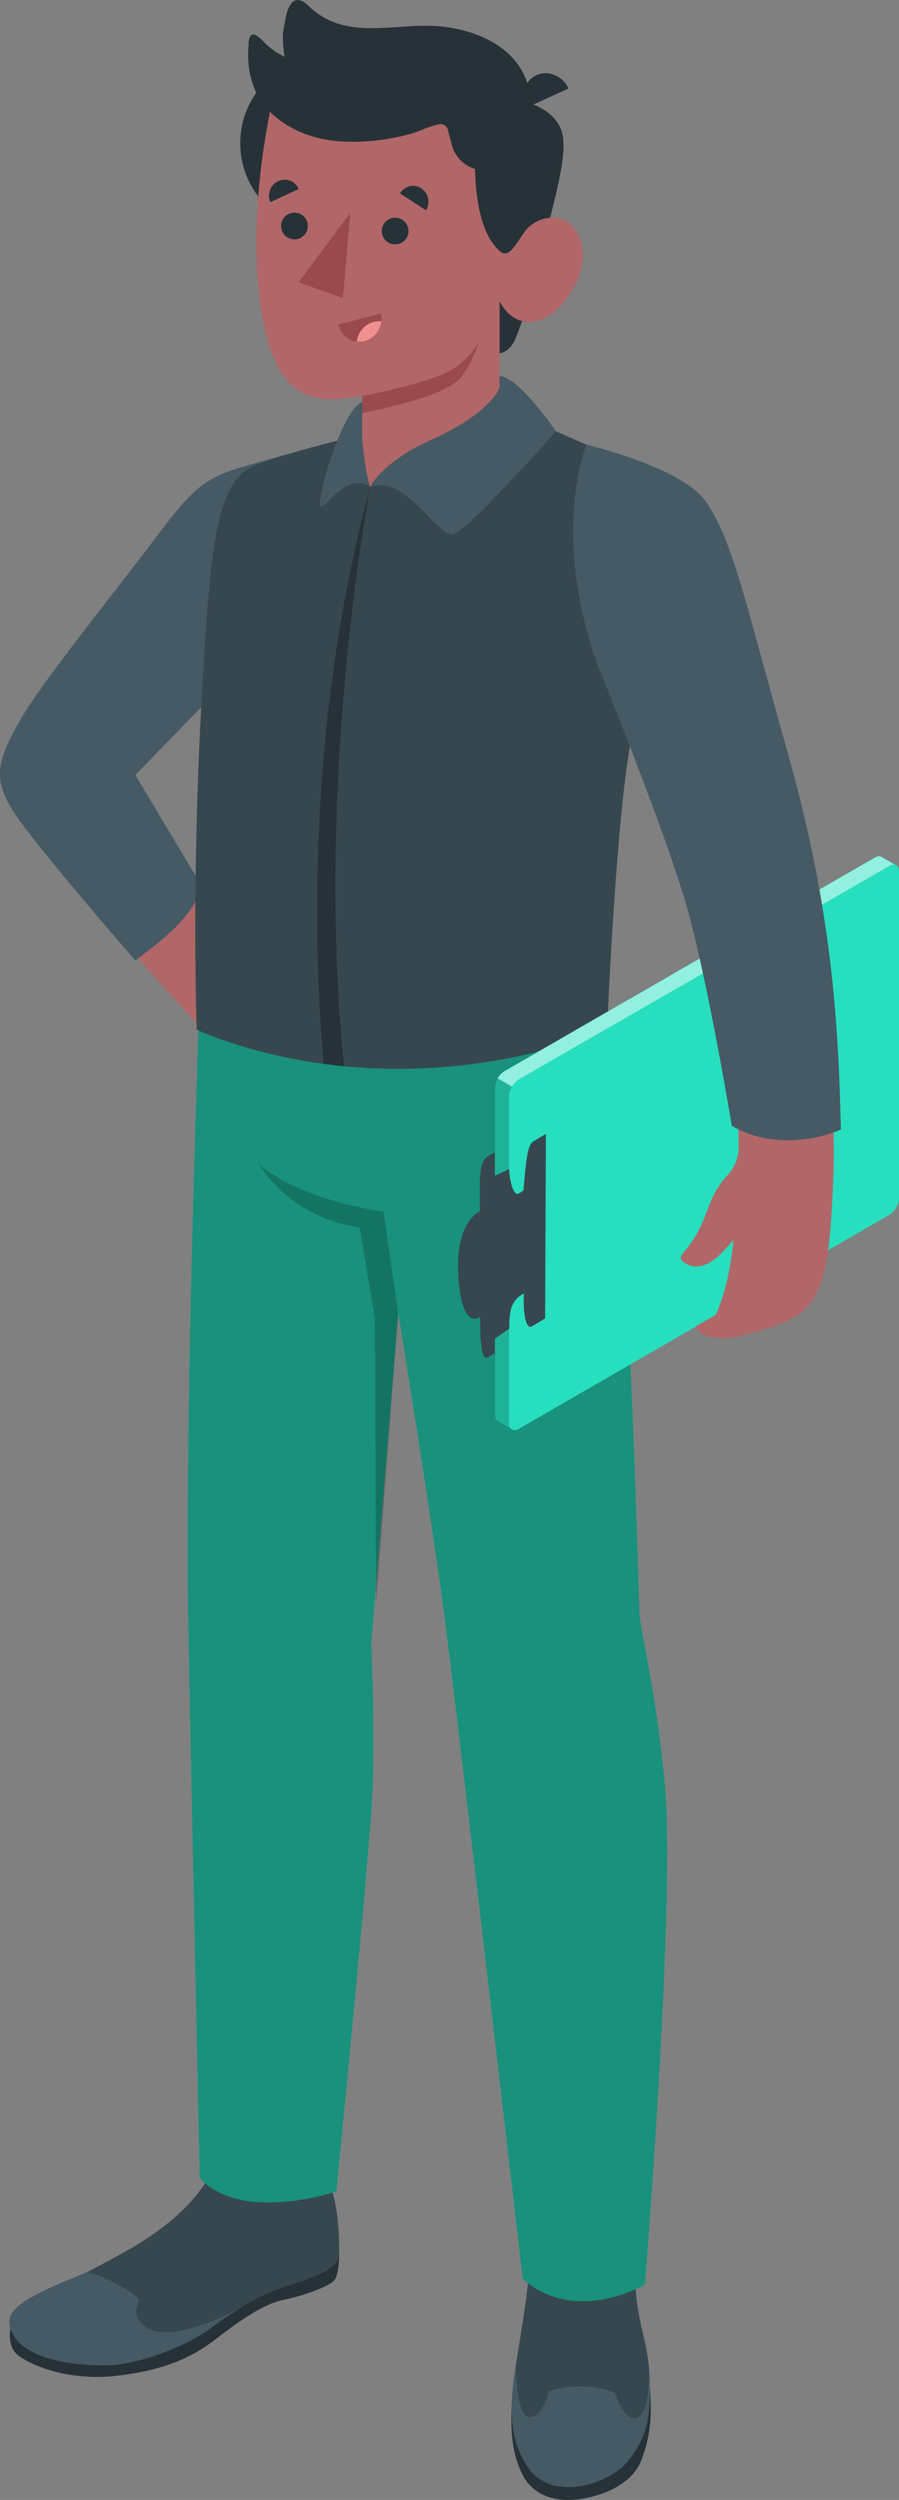 <?xml version="1.0" encoding="UTF-8"?>
<svg id="katman_2" data-name="katman 2" xmlns="http://www.w3.org/2000/svg" viewBox="0 0 82.16 228.4">
  <rect x="0" y="0" width="82.16" height="228.4" fill="#808080" stroke="none"/>
  <defs>
    <style>
      .cls-1 {
        fill: #37474f;
      }

      .cls-2 {
        fill: #455a64;
      }

      .cls-3 {
        opacity: .2;
      }

      .cls-4 {
        fill: #f28f8f;
      }

      .cls-5 {
        fill: #fff;
        opacity: .5;
      }

      .cls-6 {
        fill: #9a4a4d;
      }

      .cls-7 {
        opacity: .35;
      }

      .cls-8 {
        fill: #27debf;
      }

      .cls-9 {
        fill: #b16668;
      }

      .cls-10 {
        fill: #263238;
      }
    </style>
  </defs>
  <g id="Character_2" data-name="Character 2">
    <g id="Character">
      <g>
        <g>
          <path class="cls-10" d="M1.08,212.5c-.19,0-.47,1.87,.54,2.66,1.17,.92,4.59,2.42,9.11,1.89,4.52-.53,6.97-1.81,8.78-3.19s4.34-3.33,6.39-3.74c1.9-.38,3.96-1.17,4.57-1.7,.61-.54,.52-2.91,.52-2.91l-29.91,6.99Z"/>
          <path class="cls-1" d="M29.19,196.35s.57,0,.68,.56c.14,.66,.29,2.56,.59,3.64,.42,1.5,.69,4.56,.44,5.78-.25,1.22-3.35,2.07-5.32,2.75-2.02,.7-4.36,2.15-6.41,3.69-2.12,1.6-6.59,3.26-9.54,3.24-3.49-.02-7.41-1.05-8.31-2.52-1.11-1.82-.24-2.88,4.93-5.06,.98-.41,4.42-2.27,5.59-2.94,3.17-1.82,6.31-4.35,7.77-7.57,.17-.38,.35-.79,.74-.98,.3-.15,.67-.13,1-.08,.86,.11,1.7,.34,2.49,.68,.69,.3,1.68,.65,1.66,1.46,0,.28-.09,.56-.19,.82-.06,.17-.11,.39,.05,.48,.15,.09,.35-.01,.48-.12,.54-.44,.94-1.01,1.39-1.52,.24-.28,.51-.54,.82-.76,.28-.2,.64-.3,.89-.52,.31-.29,.24-.64,.25-1.02Z"/>
          <path class="cls-2" d="M19.17,212.77c.9-.68,1.86-1.33,2.82-1.92h0s-6.08,3.36-8.53,1.84c-1.58-.98-.83-2.18-.79-2.56,.04-.38-3.21-2.36-4.75-2.52,0,0-1.74,.71-1.97,.8-5.17,2.18-5.74,3.26-4.63,5.08,.9,1.47,3.74,2.62,8.25,2.62,2.95,0,7.48-1.74,9.6-3.34Z"/>
        </g>
        <g>
          <path class="cls-10" d="M46.76,219.77c-.13,2.8,.14,4.69,1.05,6.43,.91,1.73,2.9,2.43,5.04,2.15,2.13-.29,4.94-1.32,5.8-3.67,.86-2.35,.92-4.01,.74-6.63l-12.63,1.73Z"/>
          <path class="cls-1" d="M57.27,200.35c.85,.14,.69,3.9,.77,7.69,.08,4.06,1.22,5.84,1.33,9.18,.12,3.81-.28,5.47-1.98,7.61-1.7,2.14-7.09,3.9-9.26,.41-1.77-2.84-1.53-5.79-.93-9.53,.62-3.86,1.1-6.58,1.25-9.54,.14-2.83,.23-5.58,1.01-5.82,.01,.42,0,.95,.02,1.36,.01,.32-.07,1.85,.41,1.91,.08-.36,.11-.69,.13-1.06,.01-.32,.08-.67,.34-.89,.26-.22,.64-.27,.99-.3,.86-.07,1.72-.13,2.59-.12,.43,0,.86,.02,1.29,.07,.35,.04,.75,.1,1.07,.24,.19,.09,.37,.23,.42,.42,.04,.14,.01,.29,0,.43-.03,.26-.02,.52,.02,.78,.02,.11,.09,.26,.21,.24,.1-.01,.15-.12,.16-.21,.05-.45,.03-.79,.06-1.32,.02-.24,0-.58,.03-.83,.02-.24,.05-.48,.06-.72Z"/>
          <path class="cls-2" d="M59.29,216.13c.02,.55,.13,4.19-1.02,4.74-1.24,.59-2.05-2.26-2.05-2.26,0,0-2.55-1.22-6.06-.15-.14,.84-.95,2.79-2,2.29-1.04-.5-1.01-4.66-1.01-4.71-.56,3.58-.74,6.45,.98,9.21,2.17,3.49,7.56,1.73,9.26-.41,1.7-2.14,2.11-3.8,1.98-7.61-.01-.38-.04-.74-.08-1.09Z"/>
        </g>
        <path class="cls-8" d="M52.09,84.62c1.73,3.66,3.74,10.71,4.11,15.41,1.49,19.33,2.24,47.4,2.24,47.4,.17,2.02,1.45,6.61,2.31,15.5,1.02,10.51-1.81,45.79-1.81,45.79,0,0-6.29,3.75-11.17-.52,0,0-5.68-48.94-7-59.38-1.15-9.12-4.37-28.84-4.37-28.84l-2.47,30.16s.35,8.2,.11,13.5c-.28,6.17-3.3,36.58-3.3,36.58,0,0-8.63,2.92-12.49-1.23,0,0-.92-43.57-1.05-50.99-.26-14.56,.5-41.69,1.02-56.48l33.88-6.91Z"/>
        <path class="cls-7" d="M52.09,84.62c1.73,3.66,3.74,10.71,4.11,15.41,1.49,19.33,2.24,47.4,2.24,47.4,.17,2.02,1.45,6.61,2.31,15.5,1.02,10.51-1.81,45.79-1.81,45.79,0,0-6.29,3.75-11.17-.52,0,0-5.68-48.94-7-59.38-1.15-9.12-4.37-28.84-4.37-28.84l-2.47,30.16s.35,8.2,.11,13.5c-.28,6.17-3.3,36.58-3.3,36.58,0,0-8.63,2.92-12.49-1.23,0,0-.92-43.57-1.05-50.99-.26-14.56,.5-41.69,1.02-56.48l33.88-6.91Z"/>
        <path class="cls-3" d="M36.39,119.98l-1.35-9.28s-7.84-1.05-11.39-4.39c0,0,2.67,4.89,9.23,5.84l1.39,8.39,.1,26.11,2.02-26.67Z"/>
      </g>
      <g>
        <g>
          <path class="cls-9" d="M12.38,87.31l5.72,6.36s4.67-5.84,4.5-5.84-5.39-8.56-5.39-8.56l-4.82,8.04Z"/>
          <path class="cls-2" d="M26.49,41.43c-7.64,2.17-7.73,1.66-12.57,8.1-3.36,4.47-10.06,12.75-12.02,16.16-2.21,3.84-2.52,5.4-.79,8.28,1.65,2.74,11.26,13.79,11.26,13.79,2.3-1.8,4.84-3.47,6.13-6.71l-6.13-10.24,12.68-13.06,1.43-16.32Z"/>
        </g>
        <g>
          <g>
            <g>
              <path class="cls-10" d="M47.43,9.16s.18,.03,.46,.1c-.19-.99,.24-1.98,1.13-2.39,1.07-.49,2.39,.05,2.94,1.21l-3.21,1.47c.85,.34,1.9,.97,2.44,2.08,.88,1.81-.28,5.66-1.45,10.41-1.17,4.76-1.81,6.81-2.59,8.81-.54,1.38-1.51,1.43-1.51,1.43v-4.74s.2-3.93,.2-3.93c0,0-2.52-3.45-2.8-6.27-.36-3.64,.41-5.12,.41-5.12l3.96-3.04Z"/>
              <path class="cls-10" d="M29.99,5.08c4.42,.01,7.99,3.61,7.97,8.03-.01,4.42-3.61,7.99-8.03,7.97-4.42-.01-7.99-3.61-7.97-8.03,.01-4.42,3.61-7.99,8.03-7.97Z"/>
            </g>
            <path class="cls-9" d="M45.71,22.97c.95,.82,1.72-1.31,2.52-2.14,.8-.83,3.4-1.96,4.68,.77,1.31,2.79-1.19,6.57-3.13,7.47-2.85,1.32-4.12-1.55-4.12-1.55v11.87c-3,5.4-8.77,4.34-11.83,5.1-.56-2.19-1.05-3.22-.74-4.43l.02-3.87s-2.36,.46-3.92,.21c-2.59-.41-3.98-2.54-4.75-5.35-1.25-4.51-1.51-12.08,.23-20.83,2.9-2.24,12.71-1.88,18.8,1.98-.45,7.76,1.3,9.94,2.24,10.77Z"/>
            <path class="cls-10" d="M34.89,21.11c0,.67,.54,1.22,1.22,1.22s1.22-.54,1.22-1.22-.54-1.22-1.22-1.22-1.22,.54-1.22,1.22Z"/>
            <path class="cls-10" d="M25.69,20.65c0,.67,.54,1.22,1.22,1.22s1.22-.54,1.22-1.22-.54-1.22-1.22-1.22-1.22,.54-1.22,1.22Z"/>
            <path class="cls-6" d="M33.11,36.19s5.79-1.15,7.81-2.21c1.36-.71,2.47-1.96,2.8-2.76,0,0-.38,1.71-1.6,3.26-1.48,1.89-9.02,3.25-9.02,3.25v-1.54Z"/>
            <path class="cls-10" d="M22.7,4.04c.01-.1,.02-.2,.04-.29,.03-.18,.06-.37,.19-.5,.39-.41,1.17,.61,1.45,.85,.27,.23,.54,.45,.83,.65,.09,.06,.77,.4,.78,.46-.1-.96-.25-1.95,0-2.92,.11-.64,.3-2.12,1.09-2.27,.47-.09,.88,.3,1.23,.63,3.17,2.96,7.3,1.59,11.11,1.71,3.19,.1,7.04,1.4,8.48,4.5,.66,1.42,.77,2.91-.53,3.9-.84,.63-1.66,.6-2.13,1.62-.12,.25-.84,3.27-.41,3.24-1.63,.11-3.18-.84-3.55-2.43-.08-.33-.26-.93-.33-1.27-.11-.5-.52-.64-.91-.55-.97,.21-1.6,.6-2.51,.86-2.48,.68-5.51,.98-8.03,.47-1.89-.38-3.72-1.29-5.05-2.71-1.45-1.55-1.95-3.86-1.72-5.94Z"/>
          </g>
          <g>
            <path class="cls-10" d="M36.56,17.67l2.37,1.54c.42-.68,.22-1.58-.43-2.01-.66-.43-1.52-.22-1.94,.47Z"/>
            <path class="cls-6" d="M34.82,28.63l-3.91,1.02c.26,1.12,1.34,1.8,2.43,1.52,1.08-.28,1.75-1.41,1.49-2.53Z"/>
            <path class="cls-4" d="M32.61,31.2c.12-1.05,1-1.86,2.08-1.86,.06,0,.11,.01,.17,.02-.1,.84-.68,1.58-1.52,1.8-.25,.06-.49,.07-.73,.04Z"/>
            <path class="cls-10" d="M24.7,18.47l2.59-1.2c-.31-.73-1.13-1.06-1.85-.73-.72,.33-1.05,1.19-.74,1.93Z"/>
            <polygon class="cls-6" points="32.02 19.43 31.33 27.23 27.29 25.79 32.02 19.43"/>
          </g>
        </g>
        <g>
          <path class="cls-1" d="M50.78,39.39c4.59,2.01,8.65,3.83,10.65,5.1,0,0-1.29,13.26-3.47,21.78-1.59,6.21-2.47,27.7-2.47,27.7,0,0-9.19,4.39-22.38,3.58-8.95-.55-15.13-3.47-15.13-3.47,0,0-.5-13.51,.46-30.41,.71-12.44,1.18-18.98,4.2-20.81,1.8-1.09,9.51-2.92,9.51-2.92,0,0,.53,3.01,1.67,4.56,2.71-1.36,16.96-5.1,16.96-5.1Z"/>
          <path class="cls-10" d="M31.44,97.41c-.64-.06-1.26-.14-1.86-.22-.79-8.94-1.8-30.18,4.25-52.69,0,0-5.09,26.55-2.39,52.91Z"/>
          <path class="cls-2" d="M33.83,44.49c-2.29-1.51-4.16,2.31-4.55,1.72s2.05-8.98,3.83-9.46l-.02,3.31s.26,3.03,.74,4.43Z"/>
          <path class="cls-2" d="M45.66,34.38v.93c-.18,.89-1.92,2.94-6.32,4.91-4.48,2.01-5.51,4.27-5.51,4.27,0,0,1.05-.59,2.77,.44,1.82,1.09,3.69,3.91,4.65,3.89,.92-.02,3.89-3.3,6.39-5.92,2.09-2.2,3.16-3.51,3.16-3.51,0,0-3.42-5-5.13-5.02Z"/>
        </g>
        <g>
          <g>
            <path class="cls-8" d="M45.23,99.38v29.88c0,.27,.08,.46,.24,.56l1.35,.78c.07,.03,.14,.04,.21,.04,.12,0,.25-.03,.39-.11l33.87-19.56c.48-.28,.87-.95,.87-1.52v-29.84c0-.27-.1-.46-.25-.56,0,0-.02-.02-.06-.03h0l-1.27-.74c-.07-.03-.14-.06-.23-.06-.12,0-.24,.04-.39,.12l-17.76,10.23-2.1,1.22s-2.58,1.49-3.14,1.8c-.04,.03-.07,.04-.08,.05l-10.78,6.22c-.06,.03-.12,.08-.18,.13-.17,.14-.32,.32-.44,.53-.16,.27-.25,.58-.25,.86Z"/>
            <path class="cls-5" d="M45.48,98.52l1.31,.76h0c.04-.07,.08-.14,.13-.19,.09-.13,.2-.24,.31-.34,.06-.05,.12-.09,.18-.13l10.78-6.21c.27-.16,2.7-1.55,3.19-1.83l1.29-.74,18.6-10.72c.21-.13,.41-.15,.57-.08l-1.27-.74c-.07-.03-.14-.06-.23-.06-.12,0-.25,.03-.39,.12l-17.76,10.23-2.1,1.22s-2.58,1.49-3.14,1.8c-.04,.03-.07,.04-.08,.05l-10.78,6.22c-.06,.03-.12,.08-.18,.13-.17,.14-.32,.32-.44,.53Z"/>
            <path class="cls-8" d="M82.14,79.62l.02,29.85c0,.56-.39,1.24-.88,1.52l-33.97,19.61c-.34,.2-.77-.05-.77-.45v-30c0-.28,.1-.59,.26-.86,.16-.28,.38-.51,.62-.65l10.78-6.22c.28-.16,2.71-1.55,3.19-1.83l19.89-11.47c.22-.13,.42-.15,.57-.08l.04,.02s.01,0,.02,0h0c.15,.1,.24,.29,.24,.56Z"/>
            <path class="cls-8" d="M46.79,99.28h0c.04-.07,.08-.14,.13-.19-.05,.06-.09,.13-.14,.19Z"/>
            <path class="cls-3" d="M46.85,130.62s-.03,0-.04-.01l-1.36-.79c-.15-.1-.24-.29-.24-.56v-29.89c0-.28,.1-.59,.26-.86l1.31,.76h0c-.16,.28-.26,.59-.26,.86v30c0,.22,.14,.4,.32,.48Z"/>
          </g>
          <g>
            <path class="cls-9" d="M73.6,81.8c-7.26-29.67-10.99-38.77-19.81-38.65-2.57,3.08,.14,12.65,1.84,17.3,0,0,7.8,19.05,9.25,25.85,1.27,5.98,2.71,13.49,2.62,18.63-.02,.91-.39,1.77-1.01,2.44-1.66,1.79-1.66,3.24-2.74,5.23-.84,1.55-1.76,2.14-1.5,2.48,.34,.45,1.4,1.04,2.72,.2,.67-.42,1.1-.91,2.06-1.98,0,0-.24,3.72-1.61,6.82l-1.84,1.06s.56,1.92,5.02,.64c5.03-1.44,6.83-2.07,7.37-10.6,.15-2.46,.39-6.34,.09-9.44-.76-8.09-1.3-15.21-2.47-19.98Z"/>
            <path class="cls-2" d="M53.57,40.62s8.9,2.07,11.03,5.33c2.46,3.77,3.4,8.63,7.53,23.35,4.14,14.72,4.51,25.62,4.72,33.9,0,0-5.18,2.42-9.97-.34,0,0-2.12-12.8-4-19.62-1.88-6.81-7.9-21.57-7.9-21.57,0,0-4.76-10.8-1.41-21.05Z"/>
          </g>
          <path class="cls-1" d="M44.6,124c-.41,.25-.58-.51-.68-1.64l-.04-2.07s-1.58,1.42-1.97-3.38c-.43-5.28,1.94-6.25,1.94-6.25,0,0,.01-.88,.01-2.61s.37-2.16,.77-2.45l.59-.3v18.33s-.21,.12-.62,.37Z"/>
          <path class="cls-1" d="M46.54,121.39c0-1.57,.15-2.5,1.16-3.12,1.15-.71,1.65-.95,1.65-.95l.3-9.73s-1.67,1.12-2.24,1.45c-.57,.33-.9-1.65-.87-2.23l-1.36,.62-.16,15.02,1.52-1.06Z"/>
          <path class="cls-1" d="M49.82,120.45s-.53,.32-1.19,.72c-.66,.4-.95-1.62-.65-4.51l-.28-6.42c.3-2.89,.35-5.53,1-5.93l1.19-.72-.07,16.86Z"/>
        </g>
      </g>
    </g>
  </g>
</svg>